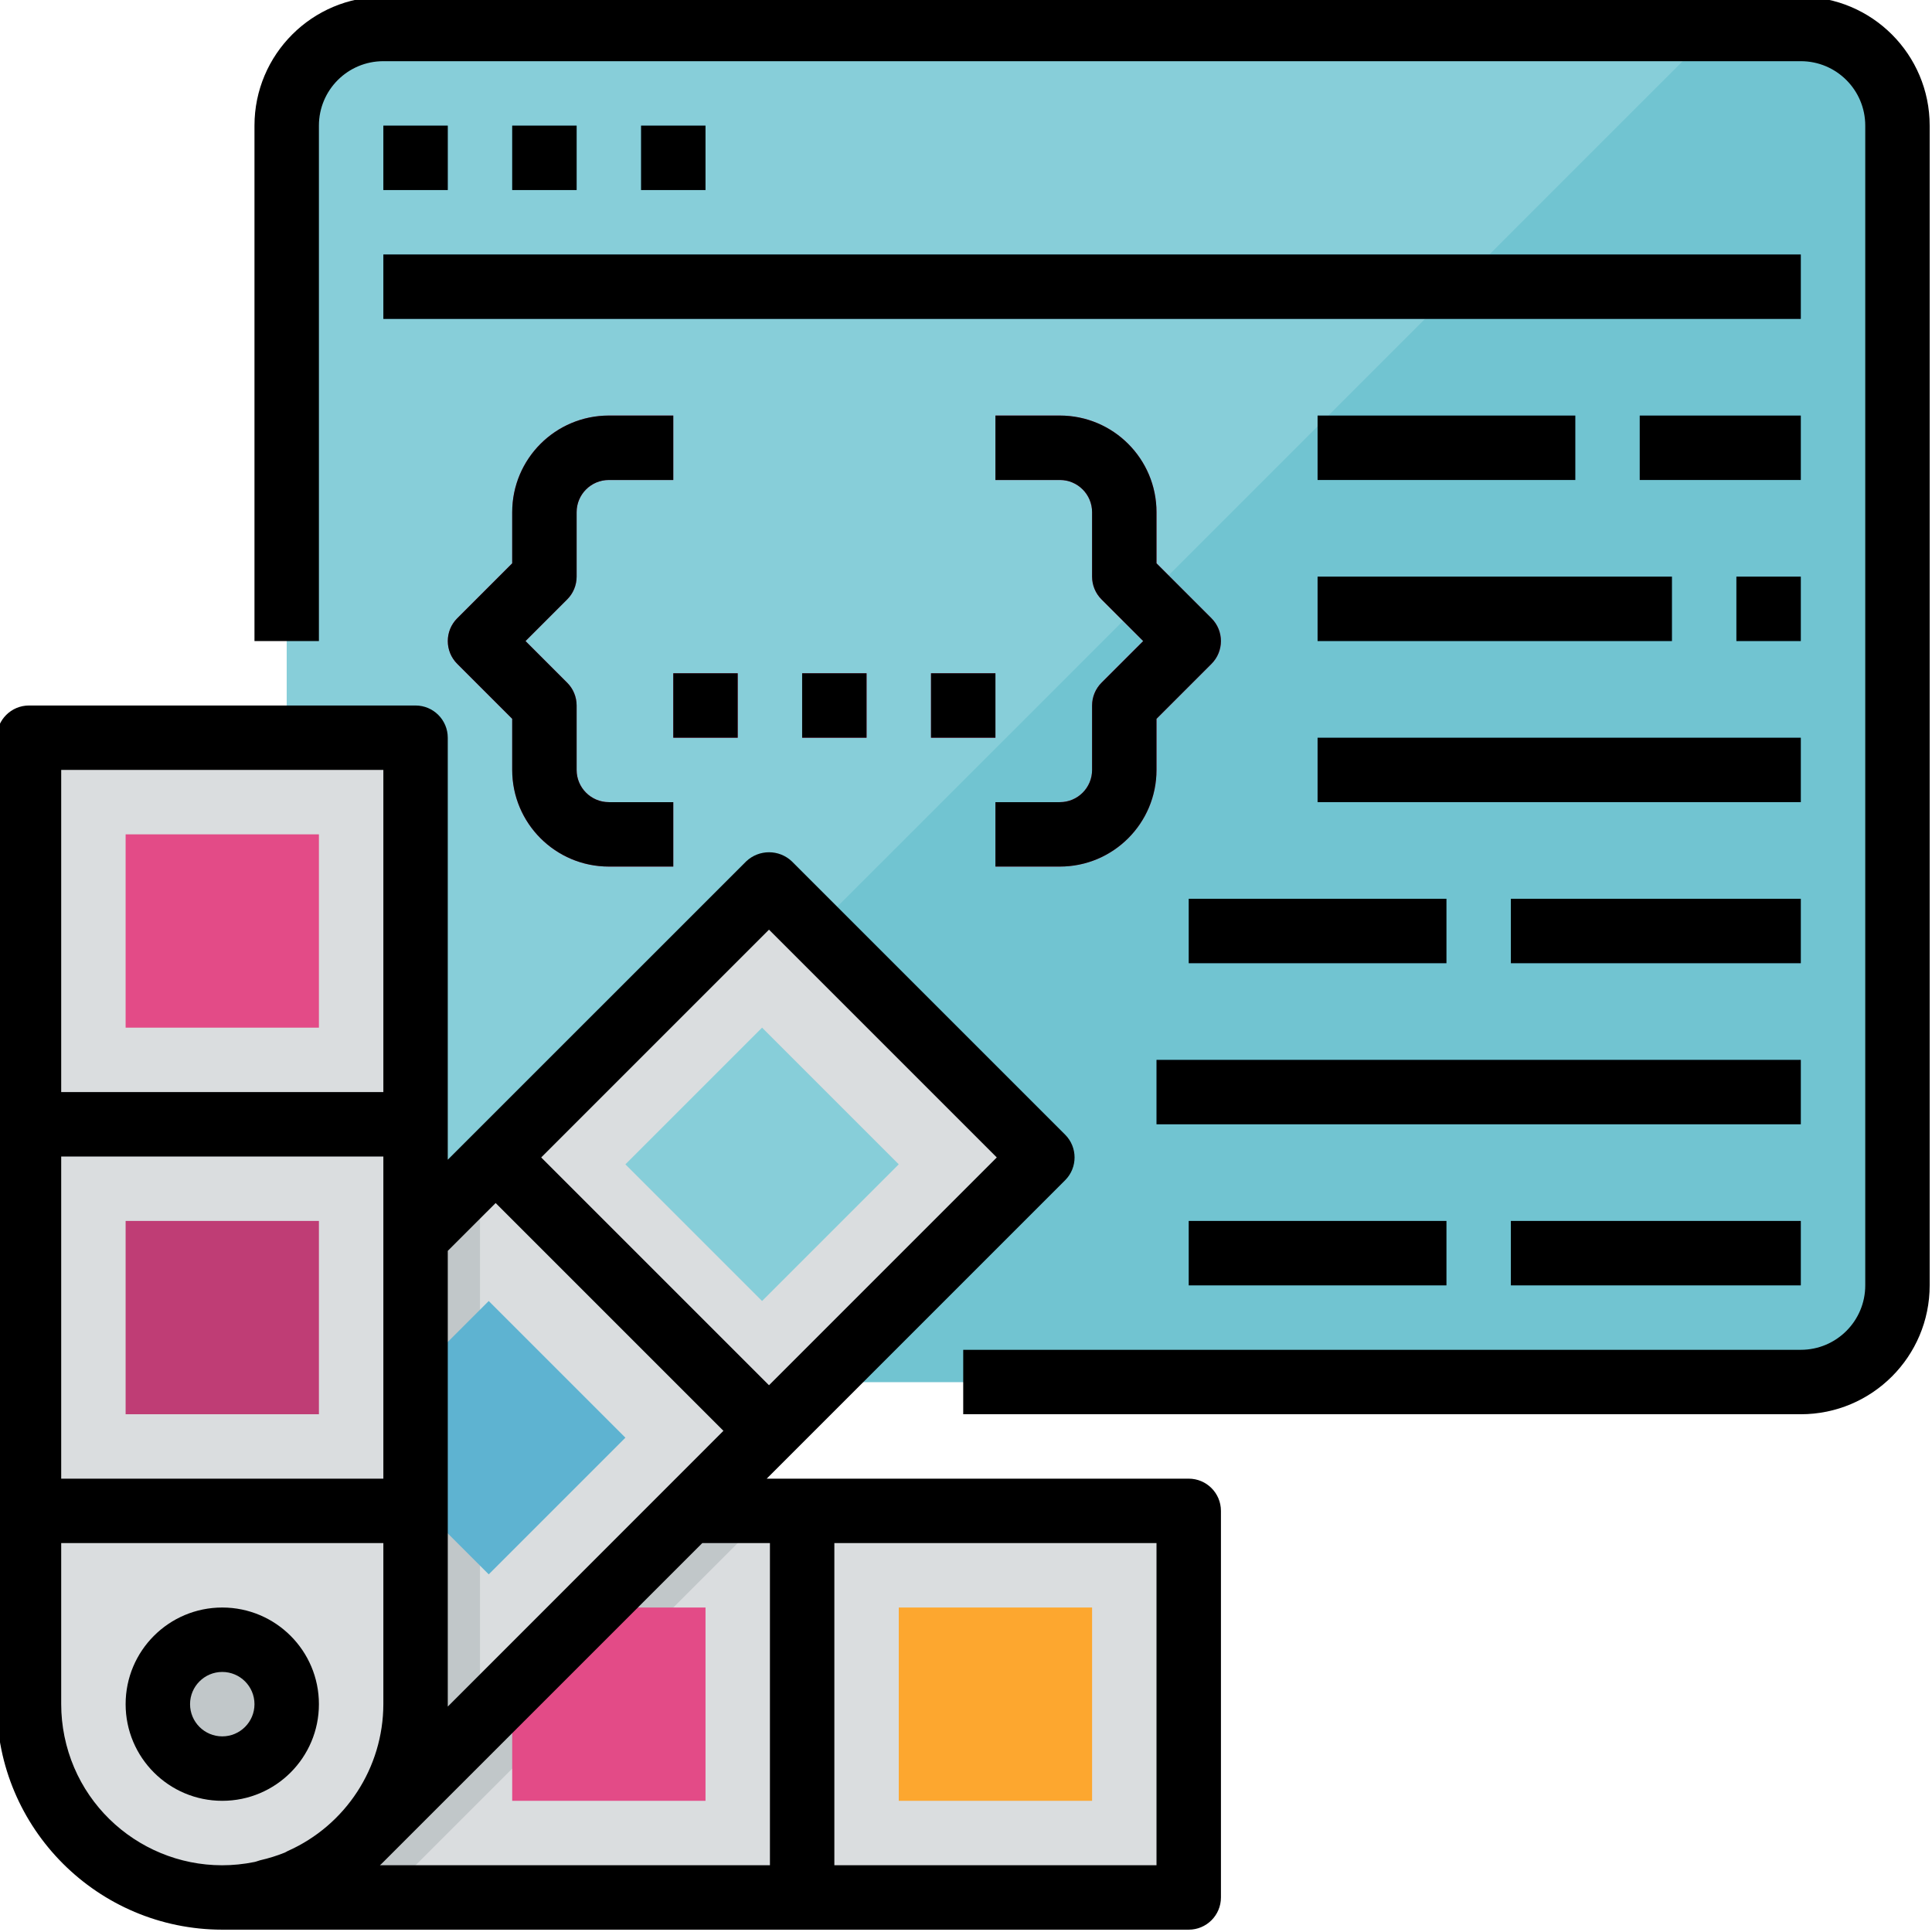 <svg xmlns="http://www.w3.org/2000/svg" height="596.718pt" version="1.1" viewBox="1 1 596.718 596.718" width="596.718pt">
<g id="surface1">
<path d="M 119.402 9.949 L 557.199 9.949 C 573.688 9.949 587.051 23.312 587.051 39.801 L 587.051 398 C 587.051 414.488 573.688 427.852 557.199 427.852 L 119.402 427.852 C 102.914 427.852 89.551 414.488 89.551 398 L 89.551 39.801 C 89.551 23.312 102.914 9.949 119.402 9.949 Z M 119.402 9.949 " style=" stroke:none;fill-rule:nonzero;fill:rgb(52.941%,80.784%,85.098%);fill-opacity:1;" />
<path d="M 557.199 9.949 L 530.664 9.949 L 113.43 427.242 C 115.391 427.641 117.391 427.852 119.398 427.852 L 557.199 427.852 C 573.688 427.852 587.051 414.488 587.051 398 L 587.051 39.801 C 587.051 23.312 573.688 9.949 557.199 9.949 Z M 557.199 9.949 " style=" stroke:none;fill-rule:nonzero;fill:rgb(44.314%,76.863%,81.961%);fill-opacity:1;" />
<path d="M 119.402 39.801 L 139.301 39.801 L 139.301 59.699 L 119.402 59.699 Z M 119.402 39.801 " style=" stroke:none;fill-rule:nonzero;fill:rgb(36.863%,70.196%,81.961%);fill-opacity:1;" />
<path d="M 159.199 39.801 L 179.102 39.801 L 179.102 59.699 L 159.199 59.699 Z M 159.199 39.801 " style=" stroke:none;fill-rule:nonzero;fill:rgb(36.863%,70.196%,81.961%);fill-opacity:1;" />
<path d="M 199 39.801 L 218.902 39.801 L 218.902 59.699 L 199 59.699 Z M 199 39.801 " style=" stroke:none;fill-rule:nonzero;fill:rgb(36.863%,70.196%,81.961%);fill-opacity:1;" />
<path d="M 119.402 79.598 L 557.199 79.598 L 557.199 99.5 L 119.402 99.5 Z M 119.402 79.598 " style=" stroke:none;fill-rule:nonzero;fill:rgb(36.863%,70.196%,81.961%);fill-opacity:1;" />
<path d="M 467.648 278.598 L 557.199 278.598 L 557.199 298.5 L 467.648 298.5 Z M 467.648 278.598 " style=" stroke:none;fill-rule:nonzero;fill:rgb(36.863%,70.196%,81.961%);fill-opacity:1;" />
<path d="M 358.199 328.352 L 557.199 328.352 L 557.199 348.25 L 358.199 348.25 Z M 358.199 328.352 " style=" stroke:none;fill-rule:nonzero;fill:rgb(36.863%,70.196%,81.961%);fill-opacity:1;" />
<path d="M 407.949 179.098 L 517.398 179.098 L 517.398 199 L 407.949 199 Z M 407.949 179.098 " style=" stroke:none;fill-rule:nonzero;fill:rgb(36.863%,70.196%,81.961%);fill-opacity:1;" />
<path d="M 407.949 129.352 L 487.551 129.352 L 487.551 149.25 L 407.949 149.25 Z M 407.949 129.352 " style=" stroke:none;fill-rule:nonzero;fill:rgb(36.863%,70.196%,81.961%);fill-opacity:1;" />
<path d="M 507.449 129.352 L 557.199 129.352 L 557.199 149.25 L 507.449 149.25 Z M 507.449 129.352 " style=" stroke:none;fill-rule:nonzero;fill:rgb(36.863%,70.196%,81.961%);fill-opacity:1;" />
<path d="M 537.301 179.098 L 557.199 179.098 L 557.199 199 L 537.301 199 Z M 537.301 179.098 " style=" stroke:none;fill-rule:nonzero;fill:rgb(36.863%,70.196%,81.961%);fill-opacity:1;" />
<path d="M 407.949 228.852 L 557.199 228.852 L 557.199 248.75 L 407.949 248.75 Z M 407.949 228.852 " style=" stroke:none;fill-rule:nonzero;fill:rgb(36.863%,70.196%,81.961%);fill-opacity:1;" />
<path d="M 368.148 278.598 L 447.75 278.598 L 447.75 298.5 L 368.148 298.5 Z M 368.148 278.598 " style=" stroke:none;fill-rule:nonzero;fill:rgb(36.863%,70.196%,81.961%);fill-opacity:1;" />
<path d="M 467.648 378.098 L 557.199 378.098 L 557.199 398 L 467.648 398 Z M 467.648 378.098 " style=" stroke:none;fill-rule:nonzero;fill:rgb(36.863%,70.196%,81.961%);fill-opacity:1;" />
<path d="M 368.148 378.098 L 447.75 378.098 L 447.75 398 L 368.148 398 Z M 368.148 378.098 " style=" stroke:none;fill-rule:nonzero;fill:rgb(36.863%,70.196%,81.961%);fill-opacity:1;" />
<path d="M 69.648 467.648 L 368.148 467.648 L 368.148 587.051 L 69.648 587.051 C 36.676 587.051 9.949 560.324 9.949 527.352 C 9.949 494.375 36.676 467.648 69.648 467.648 Z M 69.648 467.648 " style=" stroke:none;fill-rule:nonzero;fill:rgb(85.49%,86.667%,87.451%);fill-opacity:1;" />
<path d="M 69.648 467.648 C 36.676 467.648 9.949 494.375 9.949 527.352 C 9.949 560.324 36.676 587.051 69.648 587.051 L 119.398 587.051 L 238.801 467.648 Z M 69.648 467.648 " style=" stroke:none;fill-rule:nonzero;fill:rgb(75.686%,78.039%,78.824%);fill-opacity:1;" />
<path d="M 278.598 497.5 L 338.301 497.5 L 338.301 557.199 L 278.598 557.199 Z M 278.598 497.5 " style=" stroke:none;fill-rule:nonzero;fill:rgb(99.216%,65.49%,18.431%);fill-opacity:1;" />
<path d="M 159.199 497.5 L 218.902 497.5 L 218.902 557.199 L 159.199 557.199 Z M 159.199 497.5 " style=" stroke:none;fill-rule:nonzero;fill:rgb(89.02%,29.412%,52.941%);fill-opacity:1;" />
<path d="M 27.434 485.141 L 238.5 274.074 L 322.926 358.5 L 111.859 569.566 C 88.543 592.879 50.746 592.879 27.434 569.566 C 4.117 546.254 4.117 508.453 27.434 485.141 Z M 27.434 485.141 " style=" stroke:none;fill-rule:nonzero;fill:rgb(85.49%,86.667%,87.451%);fill-opacity:1;" />
<path d="M 149.25 363.324 L 27.434 485.133 C 4.117 508.445 4.117 546.254 27.434 569.566 C 50.746 592.879 88.555 592.879 111.867 569.566 L 149.25 532.176 Z M 149.25 363.324 " style=" stroke:none;fill-rule:nonzero;fill:rgb(75.686%,78.039%,78.824%);fill-opacity:1;" />
<path d="M 194.16 360.617 L 236.375 318.402 L 278.59 360.617 L 236.375 402.828 Z M 194.16 360.617 " style=" stroke:none;fill-rule:nonzero;fill:rgb(52.941%,80.784%,85.098%);fill-opacity:1;" />
<path d="M 109.738 445.043 L 151.949 402.828 L 194.164 445.043 L 151.949 487.254 Z M 109.738 445.043 " style=" stroke:none;fill-rule:nonzero;fill:rgb(36.863%,70.196%,81.961%);fill-opacity:1;" />
<path d="M 9.949 527.348 L 9.949 228.852 L 129.352 228.852 L 129.352 527.348 C 129.352 560.324 102.625 587.051 69.648 587.051 C 36.676 587.051 9.949 560.324 9.949 527.348 Z M 9.949 527.348 " style=" stroke:none;fill-rule:nonzero;fill:rgb(85.49%,86.667%,87.451%);fill-opacity:1;" />
<path d="M 89.551 527.348 C 89.551 538.34 80.641 547.25 69.648 547.25 C 58.66 547.25 49.75 538.34 49.75 527.348 C 49.75 516.359 58.66 507.449 69.648 507.449 C 80.641 507.449 89.551 516.359 89.551 527.348 Z M 89.551 527.348 " style=" stroke:none;fill-rule:nonzero;fill:rgb(75.686%,78.039%,78.824%);fill-opacity:1;" />
<path d="M 208.949 268.648 L 189.051 268.648 C 172.562 268.648 159.199 255.285 159.199 238.801 L 159.199 223.02 L 142.215 206.035 C 138.332 202.152 138.332 195.844 142.215 191.965 L 159.199 174.98 L 159.199 159.199 C 159.199 142.711 172.562 129.348 189.051 129.348 L 208.949 129.348 L 208.949 149.25 L 189.051 149.25 C 183.559 149.25 179.098 153.707 179.098 159.199 L 179.098 179.098 C 179.098 181.734 178.055 184.273 176.184 186.133 L 163.32 199 L 176.184 211.863 C 178.055 213.727 179.098 216.262 179.098 218.898 L 179.098 238.797 C 179.098 244.293 183.559 248.75 189.051 248.75 L 208.949 248.75 Z M 208.949 268.648 " style=" stroke:none;fill-rule:nonzero;fill:rgb(89.02%,29.412%,52.941%);fill-opacity:1;" />
<path d="M 328.352 268.648 L 308.449 268.648 L 308.449 248.75 L 328.352 248.75 C 333.844 248.75 338.301 244.293 338.301 238.801 L 338.301 218.898 C 338.301 216.262 339.344 213.727 341.215 211.863 L 354.082 199 L 341.215 186.137 C 339.344 184.273 338.301 181.738 338.301 179.102 L 338.301 159.199 C 338.301 153.707 333.84 149.25 328.352 149.25 L 308.449 149.25 L 308.449 129.352 L 328.352 129.352 C 344.836 129.352 358.199 142.715 358.199 159.199 L 358.199 174.98 L 375.184 191.965 C 379.066 195.848 379.066 202.156 375.184 206.035 L 358.199 223.02 L 358.199 238.801 C 358.199 255.285 344.836 268.648 328.352 268.648 Z M 328.352 268.648 " style=" stroke:none;fill-rule:nonzero;fill:rgb(89.02%,29.412%,52.941%);fill-opacity:1;" />
<path d="M 208.949 208.949 L 228.852 208.949 L 228.852 228.852 L 208.949 228.852 Z M 208.949 208.949 " style=" stroke:none;fill-rule:nonzero;fill:rgb(89.02%,29.412%,52.941%);fill-opacity:1;" />
<path d="M 248.75 208.949 L 268.648 208.949 L 268.648 228.852 L 248.75 228.852 Z M 248.75 208.949 " style=" stroke:none;fill-rule:nonzero;fill:rgb(89.02%,29.412%,52.941%);fill-opacity:1;" />
<path d="M 288.551 208.949 L 308.449 208.949 L 308.449 228.852 L 288.551 228.852 Z M 288.551 208.949 " style=" stroke:none;fill-rule:nonzero;fill:rgb(89.02%,29.412%,52.941%);fill-opacity:1;" />
<path d="M 39.801 258.699 L 99.5 258.699 L 99.5 318.402 L 39.801 318.402 Z M 39.801 258.699 " style=" stroke:none;fill-rule:nonzero;fill:rgb(89.02%,29.412%,52.941%);fill-opacity:1;" />
<path d="M 39.801 378.098 L 99.5 378.098 L 99.5 437.801 L 39.801 437.801 Z M 39.801 378.098 " style=" stroke:none;fill-rule:nonzero;fill:rgb(74.902%,23.922%,45.882%);fill-opacity:1;" />
<path d="M 557.199 0 L 119.402 0 C 97.422 0 79.598 17.82 79.598 39.801 L 79.598 199 L 99.5 199 L 99.5 39.801 C 99.5 28.805 108.406 19.898 119.402 19.898 L 557.199 19.898 C 568.195 19.898 577.102 28.805 577.102 39.801 L 577.102 398 C 577.102 408.996 568.195 417.902 557.199 417.902 L 298.5 417.902 L 298.5 437.801 L 557.199 437.801 C 579.18 437.801 597 419.98 597 398 L 597 39.801 C 597 17.82 579.18 0 557.199 0 Z M 557.199 0 " style=" stroke:none;fill-rule:nonzero;fill:rgb(0%,0%,0%);fill-opacity:1;" />
<path d="M 119.402 39.801 L 139.301 39.801 L 139.301 59.699 L 119.402 59.699 Z M 119.402 39.801 " style=" stroke:none;fill-rule:nonzero;fill:rgb(0%,0%,0%);fill-opacity:1;" />
<path d="M 159.199 39.801 L 179.102 39.801 L 179.102 59.699 L 159.199 59.699 Z M 159.199 39.801 " style=" stroke:none;fill-rule:nonzero;fill:rgb(0%,0%,0%);fill-opacity:1;" />
<path d="M 199 39.801 L 218.902 39.801 L 218.902 59.699 L 199 59.699 Z M 199 39.801 " style=" stroke:none;fill-rule:nonzero;fill:rgb(0%,0%,0%);fill-opacity:1;" />
<path d="M 119.402 79.598 L 557.199 79.598 L 557.199 99.5 L 119.402 99.5 Z M 119.402 79.598 " style=" stroke:none;fill-rule:nonzero;fill:rgb(0%,0%,0%);fill-opacity:1;" />
<path d="M 467.648 278.598 L 557.199 278.598 L 557.199 298.5 L 467.648 298.5 Z M 467.648 278.598 " style=" stroke:none;fill-rule:nonzero;fill:rgb(0%,0%,0%);fill-opacity:1;" />
<path d="M 358.199 328.352 L 557.199 328.352 L 557.199 348.25 L 358.199 348.25 Z M 358.199 328.352 " style=" stroke:none;fill-rule:nonzero;fill:rgb(0%,0%,0%);fill-opacity:1;" />
<path d="M 407.949 179.098 L 517.398 179.098 L 517.398 199 L 407.949 199 Z M 407.949 179.098 " style=" stroke:none;fill-rule:nonzero;fill:rgb(0%,0%,0%);fill-opacity:1;" />
<path d="M 407.949 129.352 L 487.551 129.352 L 487.551 149.25 L 407.949 149.25 Z M 407.949 129.352 " style=" stroke:none;fill-rule:nonzero;fill:rgb(0%,0%,0%);fill-opacity:1;" />
<path d="M 507.449 129.352 L 557.199 129.352 L 557.199 149.25 L 507.449 149.25 Z M 507.449 129.352 " style=" stroke:none;fill-rule:nonzero;fill:rgb(0%,0%,0%);fill-opacity:1;" />
<path d="M 537.301 179.098 L 557.199 179.098 L 557.199 199 L 537.301 199 Z M 537.301 179.098 " style=" stroke:none;fill-rule:nonzero;fill:rgb(0%,0%,0%);fill-opacity:1;" />
<path d="M 407.949 228.852 L 557.199 228.852 L 557.199 248.75 L 407.949 248.75 Z M 407.949 228.852 " style=" stroke:none;fill-rule:nonzero;fill:rgb(0%,0%,0%);fill-opacity:1;" />
<path d="M 368.148 278.598 L 447.75 278.598 L 447.75 298.5 L 368.148 298.5 Z M 368.148 278.598 " style=" stroke:none;fill-rule:nonzero;fill:rgb(0%,0%,0%);fill-opacity:1;" />
<path d="M 467.648 378.098 L 557.199 378.098 L 557.199 398 L 467.648 398 Z M 467.648 378.098 " style=" stroke:none;fill-rule:nonzero;fill:rgb(0%,0%,0%);fill-opacity:1;" />
<path d="M 368.148 378.098 L 447.75 378.098 L 447.75 398 L 368.148 398 Z M 368.148 378.098 " style=" stroke:none;fill-rule:nonzero;fill:rgb(0%,0%,0%);fill-opacity:1;" />
<path d="M 179.098 179.098 L 179.098 159.199 C 179.098 153.707 183.559 149.25 189.051 149.25 L 208.949 149.25 L 208.949 129.348 L 189.051 129.348 C 172.562 129.348 159.199 142.711 159.199 159.199 L 159.199 174.98 L 142.215 191.965 C 138.332 195.844 138.332 202.152 142.215 206.035 L 159.199 223.02 L 159.199 238.801 C 159.199 255.285 172.562 268.648 189.051 268.648 L 208.949 268.648 L 208.949 248.75 L 189.051 248.75 C 183.559 248.75 179.098 244.293 179.098 238.801 L 179.098 218.898 C 179.098 216.262 178.055 213.727 176.184 211.863 L 163.32 199 L 176.184 186.137 C 178.055 184.273 179.098 181.738 179.098 179.098 Z M 179.098 179.098 " style=" stroke:none;fill-rule:nonzero;fill:rgb(0%,0%,0%);fill-opacity:1;" />
<path d="M 358.199 238.801 L 358.199 223.02 L 375.184 206.035 C 379.066 202.152 379.066 195.844 375.184 191.965 L 358.199 174.98 L 358.199 159.199 C 358.199 142.711 344.836 129.348 328.352 129.348 L 308.449 129.348 L 308.449 149.25 L 328.352 149.25 C 333.844 149.25 338.301 153.707 338.301 159.199 L 338.301 179.098 C 338.301 181.734 339.344 184.273 341.215 186.133 L 354.082 199 L 341.215 211.863 C 339.344 213.727 338.301 216.262 338.301 218.898 L 338.301 238.797 C 338.301 244.293 333.84 248.75 328.352 248.75 L 308.449 248.75 L 308.449 268.648 L 328.352 268.648 C 344.836 268.648 358.199 255.285 358.199 238.801 Z M 358.199 238.801 " style=" stroke:none;fill-rule:nonzero;fill:rgb(0%,0%,0%);fill-opacity:1;" />
<path d="M 208.949 208.949 L 228.852 208.949 L 228.852 228.852 L 208.949 228.852 Z M 208.949 208.949 " style=" stroke:none;fill-rule:nonzero;fill:rgb(0%,0%,0%);fill-opacity:1;" />
<path d="M 248.75 208.949 L 268.648 208.949 L 268.648 228.852 L 248.75 228.852 Z M 248.75 208.949 " style=" stroke:none;fill-rule:nonzero;fill:rgb(0%,0%,0%);fill-opacity:1;" />
<path d="M 288.551 208.949 L 308.449 208.949 L 308.449 228.852 L 288.551 228.852 Z M 288.551 208.949 " style=" stroke:none;fill-rule:nonzero;fill:rgb(0%,0%,0%);fill-opacity:1;" />
<path d="M 69.648 597 L 368.148 597 C 373.641 597 378.098 592.543 378.098 587.051 L 378.098 467.648 C 378.098 462.156 373.641 457.699 368.148 457.699 L 237.805 457.699 L 329.98 365.523 C 333.863 361.645 333.863 355.336 329.98 351.453 L 245.555 267.027 C 241.605 263.297 235.438 263.297 231.484 267.027 L 139.297 359.195 L 139.297 228.852 C 139.297 223.359 134.84 218.902 129.348 218.902 L 9.949 218.902 C 4.457 218.902 0 223.359 0 228.852 L 0 527.348 C 0.039 565.797 31.203 596.961 69.648 597 Z M 258.699 477.598 L 358.199 477.598 L 358.199 577.098 L 258.699 577.098 Z M 238.512 288.133 L 308.867 358.488 L 238.512 428.844 L 168.156 358.488 Z M 139.301 527.348 L 139.301 387.344 L 154.086 372.566 L 224.441 442.922 L 139.301 528.094 C 139.301 527.836 139.301 527.598 139.301 527.348 Z M 217.906 477.598 L 238.801 477.598 L 238.801 577.098 L 118.344 577.098 C 118.523 576.922 118.723 576.77 118.902 576.594 Z M 19.902 238.801 L 119.402 238.801 L 119.402 338.301 L 19.902 338.301 Z M 19.902 358.199 L 119.402 358.199 L 119.402 457.699 L 19.902 457.699 Z M 19.902 477.598 L 119.402 477.598 L 119.402 527.348 C 119.359 546.992 107.77 564.77 89.82 572.73 C 89.531 572.871 89.262 573.07 88.965 573.188 C 86.496 574.184 83.961 574.969 81.363 575.559 C 80.766 575.707 80.199 575.977 79.59 576.094 C 52.668 581.586 26.398 564.215 20.906 537.289 C 20.242 534.016 19.902 530.684 19.902 527.348 Z M 19.902 477.598 " style=" stroke:none;fill-rule:nonzero;fill:rgb(0%,0%,0%);fill-opacity:1;" />
<path d="M 69.648 557.199 C 86.137 557.199 99.5 543.836 99.5 527.348 C 99.5 510.863 86.137 497.5 69.648 497.5 C 53.164 497.5 39.801 510.863 39.801 527.348 C 39.801 543.836 53.164 557.199 69.648 557.199 Z M 69.648 517.398 C 75.141 517.398 79.598 521.859 79.598 527.348 C 79.598 532.84 75.141 537.297 69.648 537.297 C 64.156 537.297 59.699 532.84 59.699 527.348 C 59.699 521.859 64.156 517.398 69.648 517.398 Z M 69.648 517.398 " style=" stroke:none;fill-rule:nonzero;fill:rgb(0%,0%,0%);fill-opacity:1;" />
</g>
</svg>